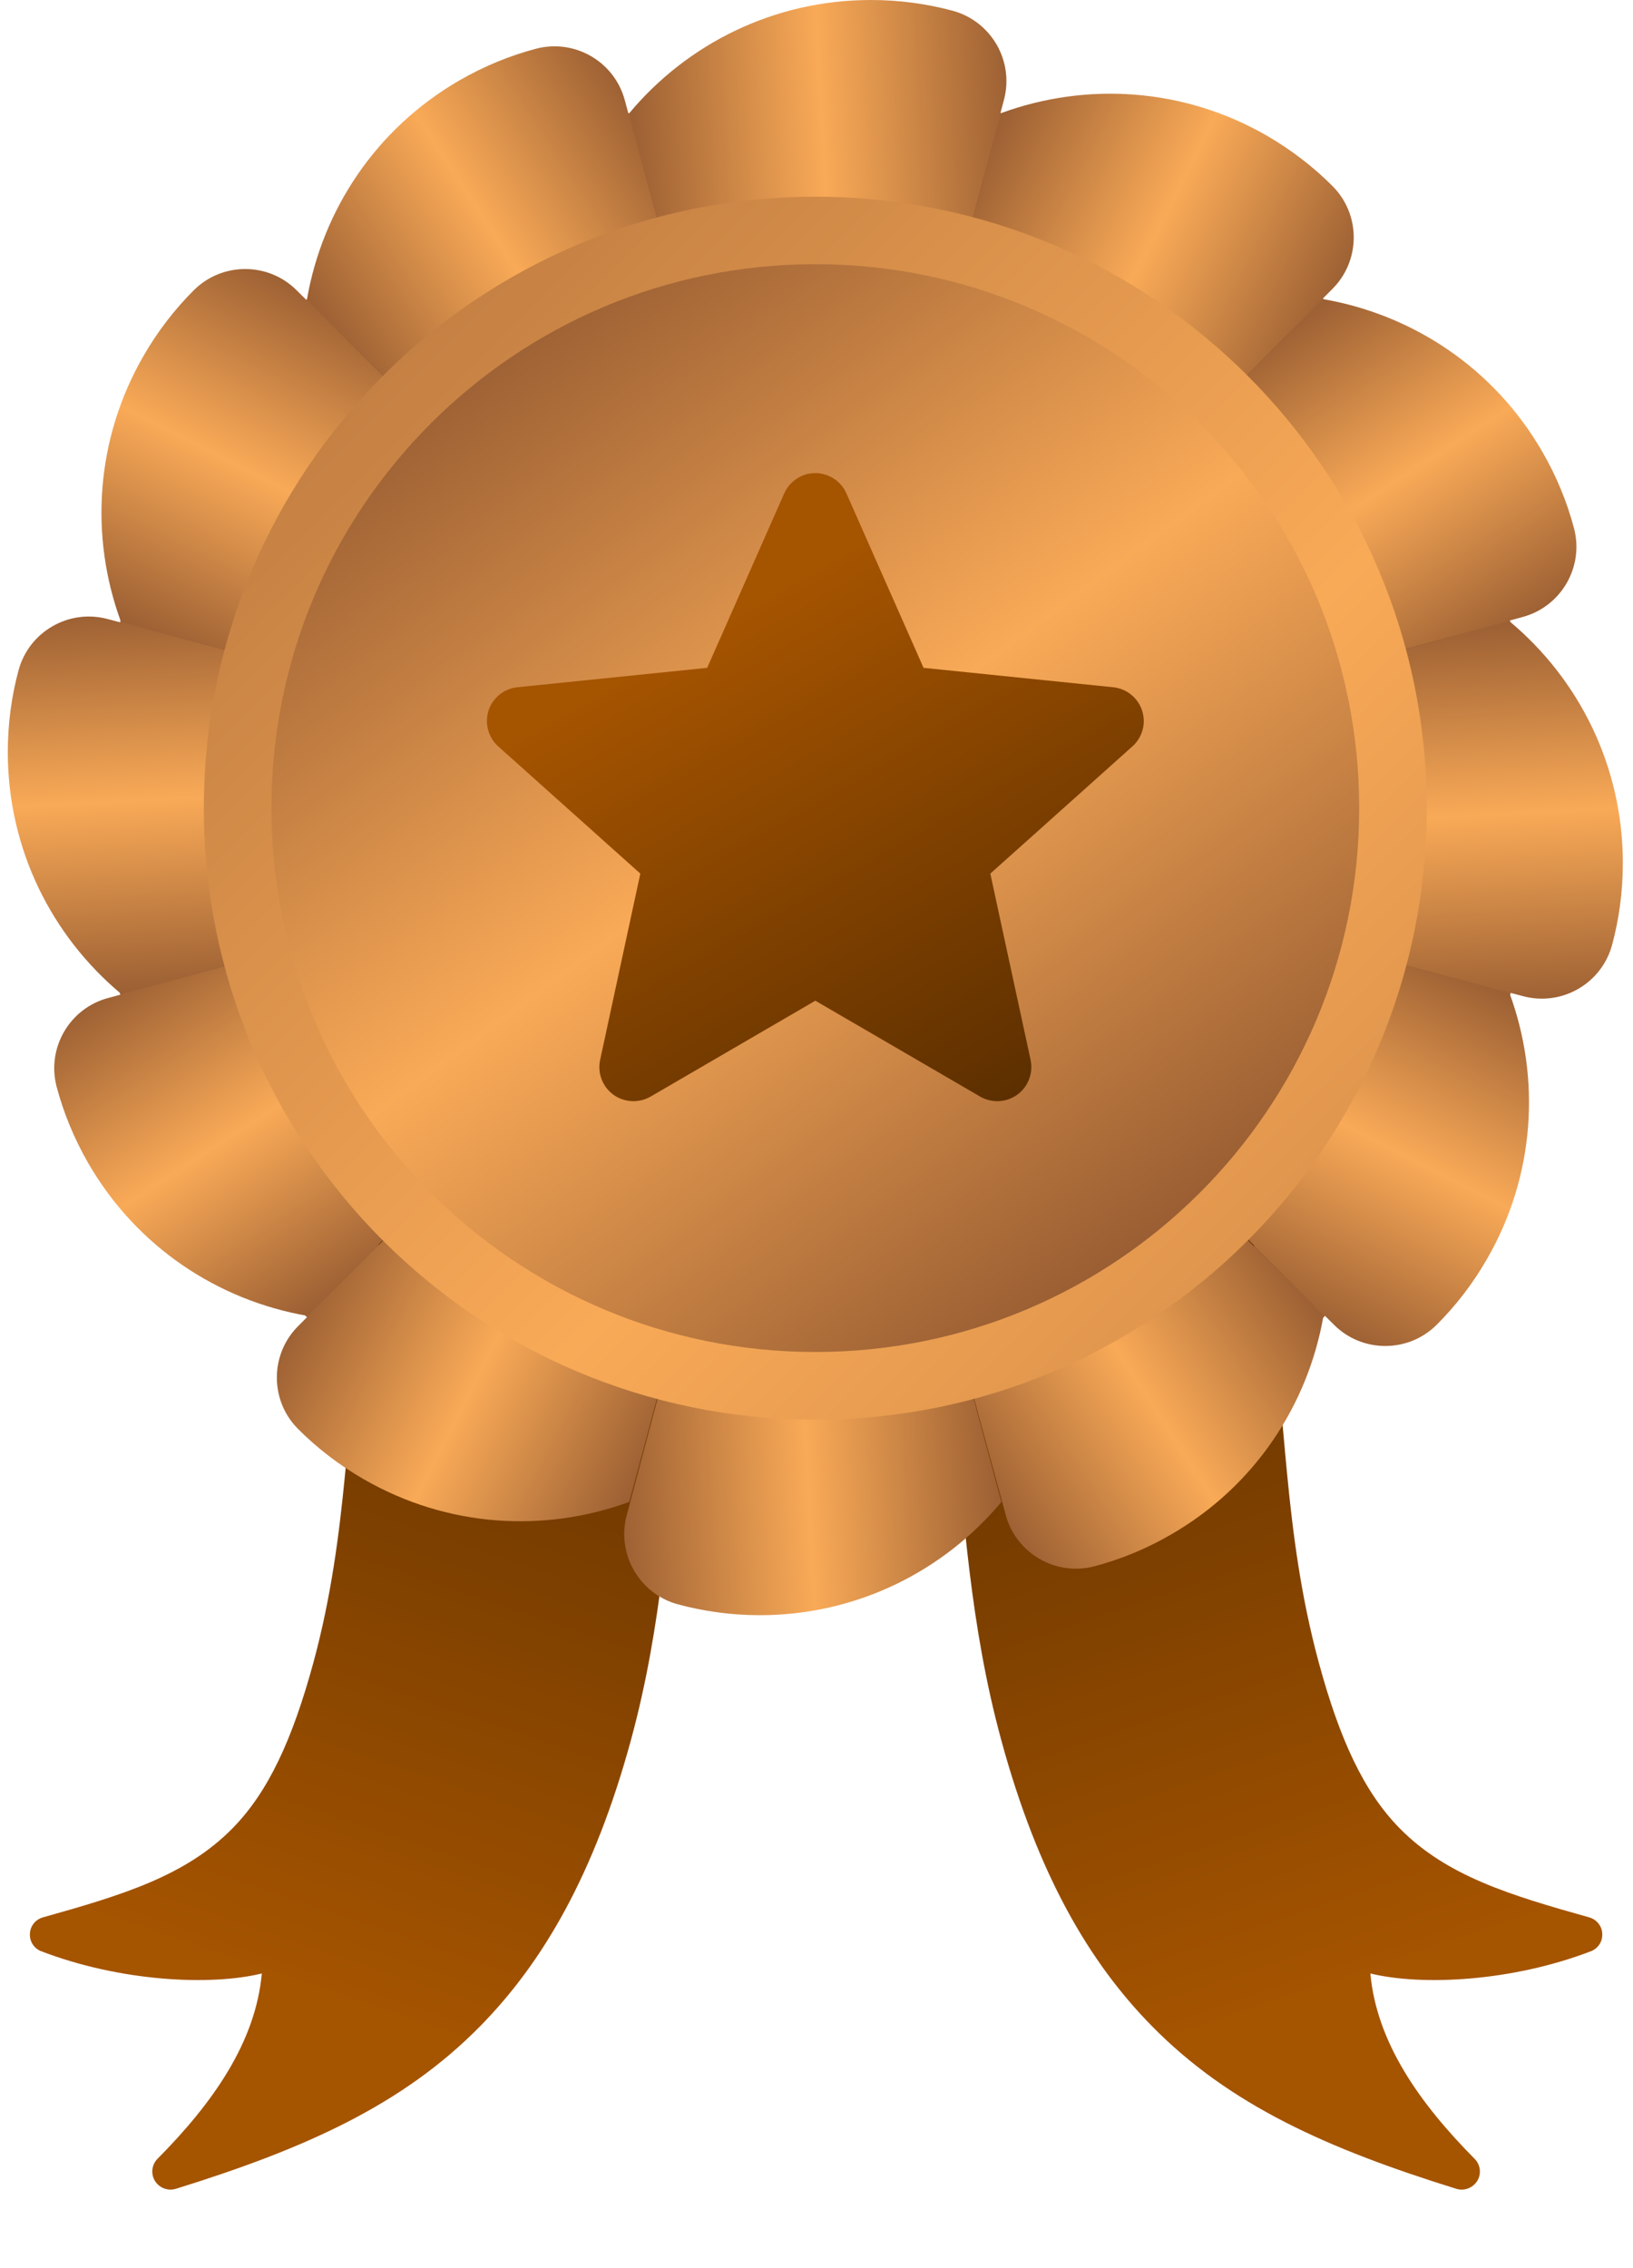 <svg width="18" height="25" viewBox="0 0 18 25" fill="none" xmlns="http://www.w3.org/2000/svg">
<path d="M8.987 16.838C13.366 16.838 16.916 13.288 16.916 8.908C16.916 4.529 13.366 0.979 8.987 0.979C4.607 0.979 1.057 4.529 1.057 8.908C1.057 13.288 4.607 16.838 8.987 16.838Z" fill="#A06335"/>
<path fill-rule="evenodd" clip-rule="evenodd" d="M10.943 10.729L9.449 13.711C10.397 14.076 10.421 14.816 10.515 15.662C10.631 16.704 10.687 17.895 11.036 19.178C11.44 20.663 12.007 21.631 12.698 22.333C13.555 23.204 14.632 23.684 16.054 24.126C16.141 24.152 16.234 24.116 16.283 24.039C16.33 23.962 16.32 23.862 16.255 23.796C15.646 23.181 15.174 22.512 15.105 21.752C15.672 21.891 16.668 21.842 17.541 21.505C17.619 21.473 17.667 21.395 17.661 21.311C17.657 21.228 17.599 21.157 17.518 21.134C16.646 20.889 15.946 20.679 15.428 20.152C15.034 19.751 14.767 19.174 14.537 18.327C14.141 16.871 14.185 15.541 13.987 14.45C13.684 12.779 12.97 11.508 10.943 10.729Z" fill="url(#paint0_linear_3038_3805)"/>
<path fill-rule="evenodd" clip-rule="evenodd" d="M7.048 10.729L8.542 13.711C7.594 14.076 7.57 14.816 7.475 15.662C7.36 16.704 7.304 17.895 6.955 19.178C6.55 20.663 5.983 21.631 5.293 22.333C4.436 23.204 3.359 23.684 1.937 24.126C1.85 24.152 1.756 24.116 1.708 24.039C1.661 23.962 1.671 23.862 1.735 23.796C2.345 23.181 2.817 22.512 2.886 21.752C2.319 21.891 1.323 21.842 0.449 21.505C0.372 21.473 0.324 21.395 0.33 21.311C0.334 21.228 0.392 21.157 0.472 21.134C1.345 20.889 2.045 20.679 2.563 20.152C2.957 19.751 3.223 19.174 3.454 18.327C3.85 16.871 3.806 15.541 4.004 14.45C4.306 12.779 5.021 11.508 7.048 10.729Z" fill="url(#paint1_linear_3038_3805)"/>
<path fill-rule="evenodd" clip-rule="evenodd" d="M10.503 0.119C10.928 0.236 11.18 0.674 11.066 1.101C10.537 3.116 8.987 8.901 8.987 8.901L6.936 1.248C7.572 0.485 8.529 0 9.599 0C9.911 0 10.214 0.041 10.503 0.119Z" fill="url(#paint2_linear_3038_3805)"/>
<path fill-rule="evenodd" clip-rule="evenodd" d="M5.908 0.537C6.335 0.425 6.773 0.679 6.887 1.105C7.437 3.115 8.987 8.9 8.987 8.9L3.384 3.297C3.554 2.319 4.139 1.42 5.066 0.885C5.337 0.729 5.62 0.613 5.908 0.537Z" fill="url(#paint3_linear_3038_3805)"/>
<path fill-rule="evenodd" clip-rule="evenodd" d="M2.138 3.197C2.452 2.887 2.958 2.888 3.27 3.2C4.751 4.666 8.986 8.901 8.986 8.901L1.332 6.85C0.99 5.918 1.048 4.847 1.583 3.921C1.739 3.65 1.927 3.408 2.138 3.197Z" fill="url(#paint4_linear_3038_3805)"/>
<path fill-rule="evenodd" clip-rule="evenodd" d="M0.205 7.386C0.321 6.961 0.76 6.709 1.186 6.823C3.202 7.352 8.987 8.902 8.987 8.902L1.333 10.953C0.571 10.316 0.086 9.36 0.086 8.29C0.086 7.978 0.127 7.674 0.205 7.386Z" fill="url(#paint5_linear_3038_3805)"/>
<path fill-rule="evenodd" clip-rule="evenodd" d="M0.624 11.978C0.512 11.552 0.766 11.114 1.192 11C3.202 10.45 8.987 8.9 8.987 8.9L3.385 14.503C2.406 14.333 1.508 13.747 0.973 12.821C0.817 12.55 0.701 12.267 0.624 11.978Z" fill="url(#paint6_linear_3038_3805)"/>
<path fill-rule="evenodd" clip-rule="evenodd" d="M3.283 15.748C2.973 15.435 2.975 14.928 3.286 14.617C4.752 13.136 8.987 8.901 8.987 8.901L6.937 16.554C6.004 16.896 4.933 16.838 4.007 16.303C3.736 16.147 3.494 15.96 3.283 15.748Z" fill="url(#paint7_linear_3038_3805)"/>
<path fill-rule="evenodd" clip-rule="evenodd" d="M7.471 17.683C7.046 17.567 6.794 17.128 6.908 16.702C7.437 14.687 8.987 8.902 8.987 8.902L11.038 16.555C10.402 17.317 9.445 17.803 8.375 17.803C8.063 17.803 7.759 17.761 7.471 17.683Z" fill="url(#paint8_linear_3038_3805)"/>
<path fill-rule="evenodd" clip-rule="evenodd" d="M12.063 17.264C11.637 17.376 11.199 17.122 11.085 16.696C10.535 14.686 8.985 8.901 8.985 8.901L14.588 14.504C14.418 15.482 13.833 16.381 12.906 16.915C12.635 17.072 12.352 17.188 12.063 17.264Z" fill="url(#paint9_linear_3038_3805)"/>
<path fill-rule="evenodd" clip-rule="evenodd" d="M15.834 14.604C15.521 14.914 15.014 14.913 14.703 14.601C13.222 13.135 8.987 8.9 8.987 8.9L16.64 10.95C16.982 11.883 16.924 12.954 16.389 13.88C16.233 14.151 16.046 14.393 15.834 14.604Z" fill="url(#paint10_linear_3038_3805)"/>
<path fill-rule="evenodd" clip-rule="evenodd" d="M17.769 10.417C17.653 10.842 17.214 11.094 16.788 10.98C14.772 10.451 8.987 8.901 8.987 8.901L16.641 6.85C17.403 7.486 17.888 8.443 17.888 9.512C17.888 9.825 17.847 10.128 17.769 10.417Z" fill="url(#paint11_linear_3038_3805)"/>
<path fill-rule="evenodd" clip-rule="evenodd" d="M17.35 5.823C17.462 6.249 17.208 6.687 16.782 6.801C14.772 7.351 8.987 8.901 8.987 8.901L14.589 3.298C15.568 3.468 16.466 4.053 17.001 4.98C17.158 5.251 17.273 5.534 17.35 5.823Z" fill="url(#paint12_linear_3038_3805)"/>
<path fill-rule="evenodd" clip-rule="evenodd" d="M14.69 2.053C15 2.366 14.999 2.872 14.687 3.184C13.222 4.665 8.986 8.9 8.986 8.9L11.037 1.246C11.969 0.905 13.04 0.962 13.967 1.497C14.237 1.654 14.479 1.841 14.69 2.053Z" fill="url(#paint13_linear_3038_3805)"/>
<path d="M8.987 15.648C12.709 15.648 15.727 12.63 15.727 8.908C15.727 5.186 12.709 2.168 8.987 2.168C5.265 2.168 2.247 5.186 2.247 8.908C2.247 12.63 5.265 15.648 8.987 15.648Z" fill="url(#paint14_linear_3038_3805)"/>
<path d="M8.987 14.902C12.298 14.902 14.982 12.218 14.982 8.907C14.982 5.596 12.298 2.912 8.987 2.912C5.676 2.912 2.992 5.596 2.992 8.907C2.992 12.218 5.676 14.902 8.987 14.902Z" fill="url(#paint15_linear_3038_3805)"/>
<path fill-rule="evenodd" clip-rule="evenodd" d="M8.644 5.439C8.705 5.303 8.838 5.215 8.987 5.215C9.136 5.215 9.27 5.303 9.33 5.439C9.682 6.236 10.18 7.361 10.18 7.361C10.18 7.361 11.403 7.486 12.27 7.575C12.418 7.59 12.543 7.691 12.589 7.832C12.635 7.973 12.593 8.128 12.482 8.227C11.833 8.809 10.916 9.629 10.916 9.629C10.916 9.629 11.175 10.831 11.36 11.683C11.39 11.828 11.334 11.978 11.213 12.066C11.093 12.153 10.933 12.161 10.804 12.087C10.051 11.648 8.987 11.03 8.987 11.03C8.987 11.03 7.924 11.648 7.171 12.087C7.042 12.161 6.882 12.153 6.761 12.066C6.641 11.978 6.584 11.828 6.615 11.683C6.799 10.831 7.058 9.629 7.058 9.629C7.058 9.629 6.142 8.809 5.492 8.227C5.382 8.128 5.34 7.973 5.385 7.832C5.431 7.691 5.557 7.59 5.704 7.575C6.572 7.486 7.795 7.361 7.795 7.361C7.795 7.361 8.292 6.236 8.644 5.439Z" fill="url(#paint16_linear_3038_3805)"/>
<defs>
<linearGradient id="paint0_linear_3038_3805" x1="12.001" y1="12.915" x2="15.008" y2="21.785" gradientUnits="userSpaceOnUse">
<stop stop-color="#5C2F00"/>
<stop offset="1" stop-color="#A55400"/>
</linearGradient>
<linearGradient id="paint1_linear_3038_3805" x1="5.99" y1="12.915" x2="2.983" y2="21.785" gradientUnits="userSpaceOnUse">
<stop stop-color="#5C2F00"/>
<stop offset="1" stop-color="#A55400"/>
</linearGradient>
<linearGradient id="paint2_linear_3038_3805" x1="6.876" y1="2.363" x2="11.337" y2="2.133" gradientUnits="userSpaceOnUse">
<stop stop-color="#965B31"/>
<stop offset="0.5" stop-color="#F9AA57"/>
<stop offset="1" stop-color="#965B31"/>
</linearGradient>
<linearGradient id="paint3_linear_3038_3805" x1="3.889" y1="4.293" x2="7.638" y2="1.864" gradientUnits="userSpaceOnUse">
<stop stop-color="#965B31"/>
<stop offset="0.5" stop-color="#F9AA57"/>
<stop offset="1" stop-color="#965B31"/>
</linearGradient>
<linearGradient id="paint4_linear_3038_3805" x1="2.268" y1="7.46" x2="4.3" y2="3.482" gradientUnits="userSpaceOnUse">
<stop stop-color="#965B31"/>
<stop offset="0.5" stop-color="#F9AA57"/>
<stop offset="1" stop-color="#965B31"/>
</linearGradient>
<linearGradient id="paint5_linear_3038_3805" x1="2.449" y1="11.013" x2="2.219" y2="6.552" gradientUnits="userSpaceOnUse">
<stop stop-color="#965B31"/>
<stop offset="0.5" stop-color="#F9AA57"/>
<stop offset="1" stop-color="#965B31"/>
</linearGradient>
<linearGradient id="paint6_linear_3038_3805" x1="4.38" y1="13.997" x2="1.951" y2="10.249" gradientUnits="userSpaceOnUse">
<stop stop-color="#965B31"/>
<stop offset="0.5" stop-color="#F9AA57"/>
<stop offset="1" stop-color="#965B31"/>
</linearGradient>
<linearGradient id="paint7_linear_3038_3805" x1="7.546" y1="15.618" x2="3.568" y2="13.587" gradientUnits="userSpaceOnUse">
<stop stop-color="#965B31"/>
<stop offset="0.5" stop-color="#F9AA57"/>
<stop offset="1" stop-color="#965B31"/>
</linearGradient>
<linearGradient id="paint8_linear_3038_3805" x1="11.098" y1="15.44" x2="6.637" y2="15.669" gradientUnits="userSpaceOnUse">
<stop stop-color="#965B31"/>
<stop offset="0.5" stop-color="#F9AA57"/>
<stop offset="1" stop-color="#965B31"/>
</linearGradient>
<linearGradient id="paint9_linear_3038_3805" x1="14.083" y1="13.508" x2="10.334" y2="15.937" gradientUnits="userSpaceOnUse">
<stop stop-color="#965B31"/>
<stop offset="0.5" stop-color="#F9AA57"/>
<stop offset="1" stop-color="#965B31"/>
</linearGradient>
<linearGradient id="paint10_linear_3038_3805" x1="15.704" y1="10.341" x2="13.672" y2="14.319" gradientUnits="userSpaceOnUse">
<stop stop-color="#965B31"/>
<stop offset="0.5" stop-color="#F9AA57"/>
<stop offset="1" stop-color="#965B31"/>
</linearGradient>
<linearGradient id="paint11_linear_3038_3805" x1="15.525" y1="6.79" x2="15.755" y2="11.251" gradientUnits="userSpaceOnUse">
<stop stop-color="#965B31"/>
<stop offset="0.5" stop-color="#F9AA57"/>
<stop offset="1" stop-color="#965B31"/>
</linearGradient>
<linearGradient id="paint12_linear_3038_3805" x1="13.594" y1="3.803" x2="16.023" y2="7.552" gradientUnits="userSpaceOnUse">
<stop stop-color="#965B31"/>
<stop offset="0.5" stop-color="#F9AA57"/>
<stop offset="1" stop-color="#965B31"/>
</linearGradient>
<linearGradient id="paint13_linear_3038_3805" x1="10.428" y1="2.182" x2="14.405" y2="4.214" gradientUnits="userSpaceOnUse">
<stop stop-color="#965B31"/>
<stop offset="0.5" stop-color="#F9AA57"/>
<stop offset="1" stop-color="#965B31"/>
</linearGradient>
<linearGradient id="paint14_linear_3038_3805" x1="-3.192" y1="-0.01" x2="21.183" y2="24.366" gradientUnits="userSpaceOnUse">
<stop stop-color="#965B31"/>
<stop offset="0.5" stop-color="#F9AA57"/>
<stop offset="1" stop-color="#965B31"/>
</linearGradient>
<linearGradient id="paint15_linear_3038_3805" x1="5.397" y1="3.338" x2="13.039" y2="13.678" gradientUnits="userSpaceOnUse">
<stop stop-color="#965B31"/>
<stop offset="0.5" stop-color="#F9AA57"/>
<stop offset="1" stop-color="#965B31"/>
</linearGradient>
<linearGradient id="paint16_linear_3038_3805" x1="12.407" y1="14.492" x2="8.021" y2="6.822" gradientUnits="userSpaceOnUse">
<stop stop-color="#3D1F00"/>
<stop offset="1" stop-color="#A55400"/>
</linearGradient>
</defs>
</svg>
